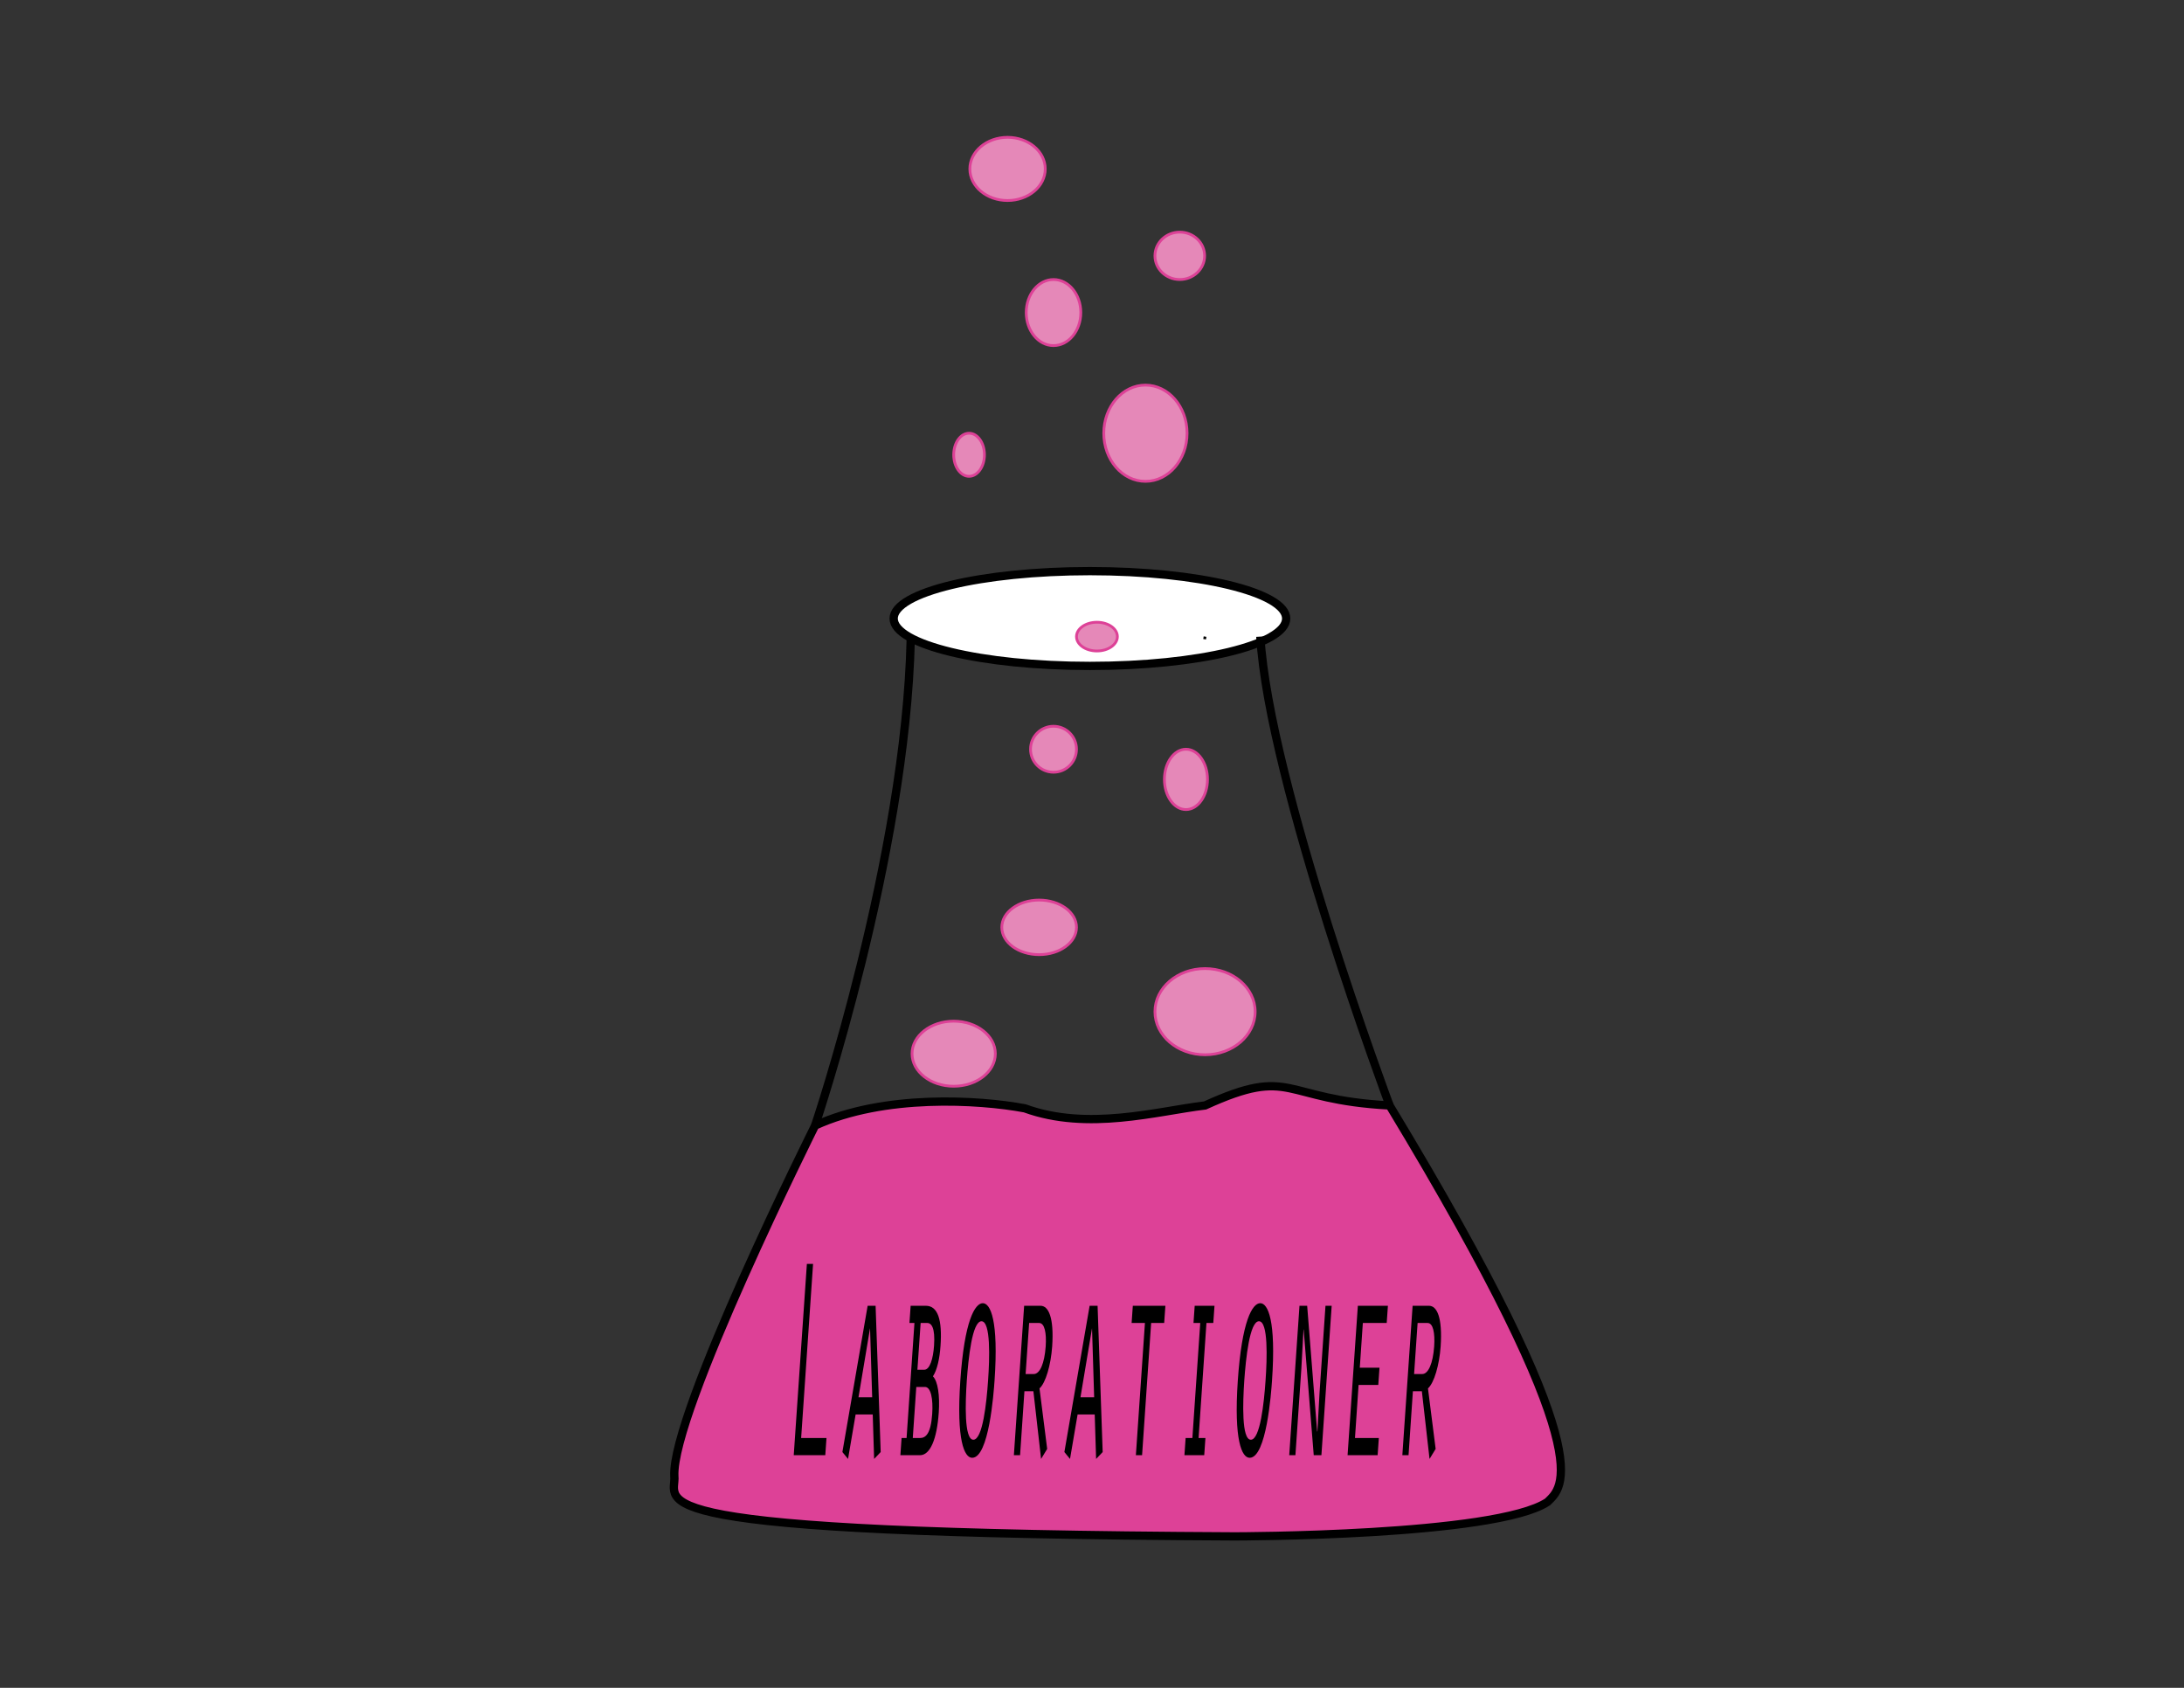 <?xml version="1.0" encoding="utf-8"?>
<!-- Generator: Adobe Illustrator 16.0.0, SVG Export Plug-In . SVG Version: 6.00 Build 0)  -->
<!DOCTYPE svg PUBLIC "-//W3C//DTD SVG 1.1//EN" "http://www.w3.org/Graphics/SVG/1.1/DTD/svg11.dtd">
<svg version="1.1" id="Layer_1" xmlns="http://www.w3.org/2000/svg" xmlns:xlink="http://www.w3.org/1999/xlink" x="0px" y="0px"
	 width="792px" height="612px" viewBox="0 0 792 612" enable-background="new 0 0 792 612" xml:space="preserve">
<rect x="0" y="0" width="792" height="612" fill="#333333" stroke="none"/>
<ellipse fill="#FFFFFF" stroke="#000000" stroke-width="3" stroke-miterlimit="10" cx="395.249" cy="224.271" rx="71.168" ry="17.188"/>
<path fill="#FFFFFF" stroke="#000000" stroke-miterlimit="10" d="M345.845,237.327"/>
<path fill="#FFFFFF" stroke="#000000" stroke-miterlimit="10" d="M330.268,231.771c-0.094-0.622-0.153-0.942-0.153-0.942
	L330.268,231.771z"/>
<path fill="#ED2384" stroke="#000000" stroke-miterlimit="10" d="M436.843,231.772l0.153-0.943
	C436.996,230.83,436.937,231.15,436.843,231.772z"/>
<path fill="#DD4197" stroke="#000000" stroke-width="3" stroke-miterlimit="10" d="M295.583,408.125
	c0,0-52.084,104.166-51.042,127.083c1.042,9.375-20.833,20.833,203.125,21.875c0,0,94.791,0,113.541-12.5
	c5.209-5.208,20.834-14.583-57.291-143.75c-39.584-2.083-34.883-14.584-66.921,0c-17.454,2.084-42.455,9.375-65.371,1.042
	C354.958,398.75,320.583,396.667,295.583,408.125z"/>
<path fill="none" stroke="#000000" stroke-width="3" stroke-miterlimit="10" d="M295.583,408.125c0,0,32.91-97.498,34.684-176.354"
	/>
<path fill="none" stroke="#000000" stroke-width="3" stroke-miterlimit="10" d="M503.917,400.833c0,0-43.75-117.09-46.875-170.003"
	/>
<ellipse fill="#E588B8" stroke="#DD4197" stroke-miterlimit="10" cx="345.845" cy="382.066" rx="15.104" ry="11.797"/>
<ellipse fill="#E588B8" stroke="#DD4197" stroke-miterlimit="10" cx="430.072" cy="282.604" rx="7.813" ry="10.938"/>
<ellipse fill="#E588B8" stroke="#DD4197" stroke-miterlimit="10" cx="397.79" cy="230.829" rx="7.415" ry="5.208"/>
<circle fill="#E588B8" stroke="#DD4197" stroke-miterlimit="10" cx="382.041" cy="271.667" r="8.333"/>
<ellipse fill="#E588B8" stroke="#DD4197" stroke-miterlimit="10" cx="436.997" cy="366.823" rx="18.172" ry="15.625"/>
<ellipse fill="#E588B8" stroke="#DD4197" stroke-miterlimit="10" cx="376.833" cy="336.25" rx="13.542" ry="9.896"/>
<ellipse fill="#E588B8" stroke="#DD4197" stroke-miterlimit="10" cx="382.042" cy="113.333" rx="9.896" ry="11.979"/>
<ellipse fill="#E588B8" stroke="#DD4197" stroke-miterlimit="10" cx="415.375" cy="157.084" rx="15.104" ry="17.448"/>
<ellipse fill="#E588B8" stroke="#DD4197" stroke-miterlimit="10" cx="351.422" cy="164.896" rx="5.577" ry="7.813"/>
<ellipse fill="#E588B8" stroke="#DD4197" stroke-miterlimit="10" cx="365.375" cy="61.25" rx="13.671" ry="11.458"/>
<ellipse fill="#E588B8" stroke="#DD4197" stroke-miterlimit="10" cx="427.833" cy="92.76" rx="9.009" ry="8.594"/>
<g>
	<path d="M292.604,458.281h2.247l-4.327,63.128h9.192l-0.437,6.239H287.84L292.604,458.281z"/>
	<path d="M310.279,512.881l-2.751,16.12l-2.045-2.496l9.158-53.039h2.884l1.845,53.039l-2.382,2.496l-0.503-16.12H310.279z
		 M315.513,481.577l-4.193,25.063h4.964L315.513,481.577z"/>
	<path d="M326.513,527.648l0.436-6.239h1.812l2.851-41.704H329.8l0.436-6.239h5.501c4.428,0,5.971,5.198,5.334,14.454
		c-0.302,4.68-1.241,8.842-2.75,11.129c1.812,1.872,2.516,6.967,2.113,13.104c-0.671,9.774-3.153,15.495-6.81,15.495H326.513z
		 M333.625,521.409c1.979,0,3.924-1.353,4.428-8.737c0.37-5.407-0.469-9.774-2.616-9.774h-3.153l-1.275,18.512H333.625z
		 M335.201,496.655c1.946,0,3.186-3.846,3.522-8.735c0.436-6.446-0.906-8.215-2.482-8.215h-2.382l-1.173,16.95H335.201z"/>
	<path d="M360.659,500.608c-0.301,4.368-2.012,27.976-8.117,27.976c-2.818,0-5.77-6.239-4.293-27.976
		c1.475-21.632,5.266-28.08,8.151-28.08C359.184,472.528,362.168,478.77,360.659,500.608z M350.596,500.608
		c-0.537,7.903-1.006,21.426,2.382,21.426c3.387,0,4.796-13.522,5.333-21.426c0.57-8.009,1.007-21.528-2.381-21.528
		C352.542,479.08,351.166,492.6,350.596,500.608z"/>
	<path d="M371.392,473.466h5.937c2.919,0,4.931,4.263,4.227,14.767c-0.47,6.656-2.348,13.209-4.595,15.186l2.784,21.943l-2.214,3.64
		l-2.784-24.545h-3.253l-1.577,23.192h-2.248L371.392,473.466z M374.88,498.217c2.213,0,3.891-3.848,4.327-9.984
		c0.335-4.889-0.369-8.527-2.382-8.527h-3.623l-1.274,18.512H374.88z"/>
	<path d="M390.778,512.881l-2.75,16.12l-2.046-2.496l9.158-53.039h2.884l1.846,53.039l-2.382,2.496l-0.503-16.12H390.778z
		 M396.011,481.577l-4.193,25.063h4.965L396.011,481.577z"/>
	<path d="M415.197,479.705h-4.83l0.435-6.239h11.809l-0.437,6.239h-4.73l-3.286,47.943h-2.248L415.197,479.705z"/>
	<path d="M429.954,521.409h2.449l2.851-41.704h-2.449l0.437-6.239h7.179l-0.436,6.239h-2.483l-2.851,41.704h2.482l-0.436,6.239
		h-7.179L429.954,521.409z"/>
	<path d="M461.282,500.608c-0.302,4.368-2.012,27.976-8.117,27.976c-2.818,0-5.77-6.239-4.293-27.976
		c1.475-21.632,5.266-28.08,8.15-28.08C459.807,472.528,462.792,478.77,461.282,500.608z M451.219,500.608
		c-0.536,7.903-1.006,21.426,2.383,21.426c3.388,0,4.796-13.522,5.332-21.426c0.571-8.009,1.007-21.528-2.381-21.528
		S451.79,492.6,451.219,500.608z"/>
	<path d="M471.243,473.466h2.784l3.623,45.654l0.101-0.207l0.771-14.04l2.147-31.407h2.247l-3.724,54.183h-2.784l-3.655-45.656
		l-0.067,0.209l-0.772,14.144l-2.146,31.304h-2.247L471.243,473.466z"/>
	<path d="M492.408,473.466h10.901l-0.435,6.239h-8.656l-1.106,16.223h7.146l-0.437,6.241h-7.145l-1.308,19.24h8.653l-0.437,6.239
		h-10.901L492.408,473.466z"/>
	<path d="M512.265,473.466h5.937c2.919,0,4.932,4.263,4.228,14.767c-0.47,6.656-2.349,13.209-4.596,15.186l2.784,21.943l-2.215,3.64
		l-2.783-24.545h-3.255l-1.575,23.192h-2.249L512.265,473.466z M515.753,498.217c2.214,0,3.891-3.848,4.327-9.984
		c0.336-4.889-0.369-8.527-2.381-8.527h-3.624l-1.273,18.512H515.753z"/>
</g>
</svg>
